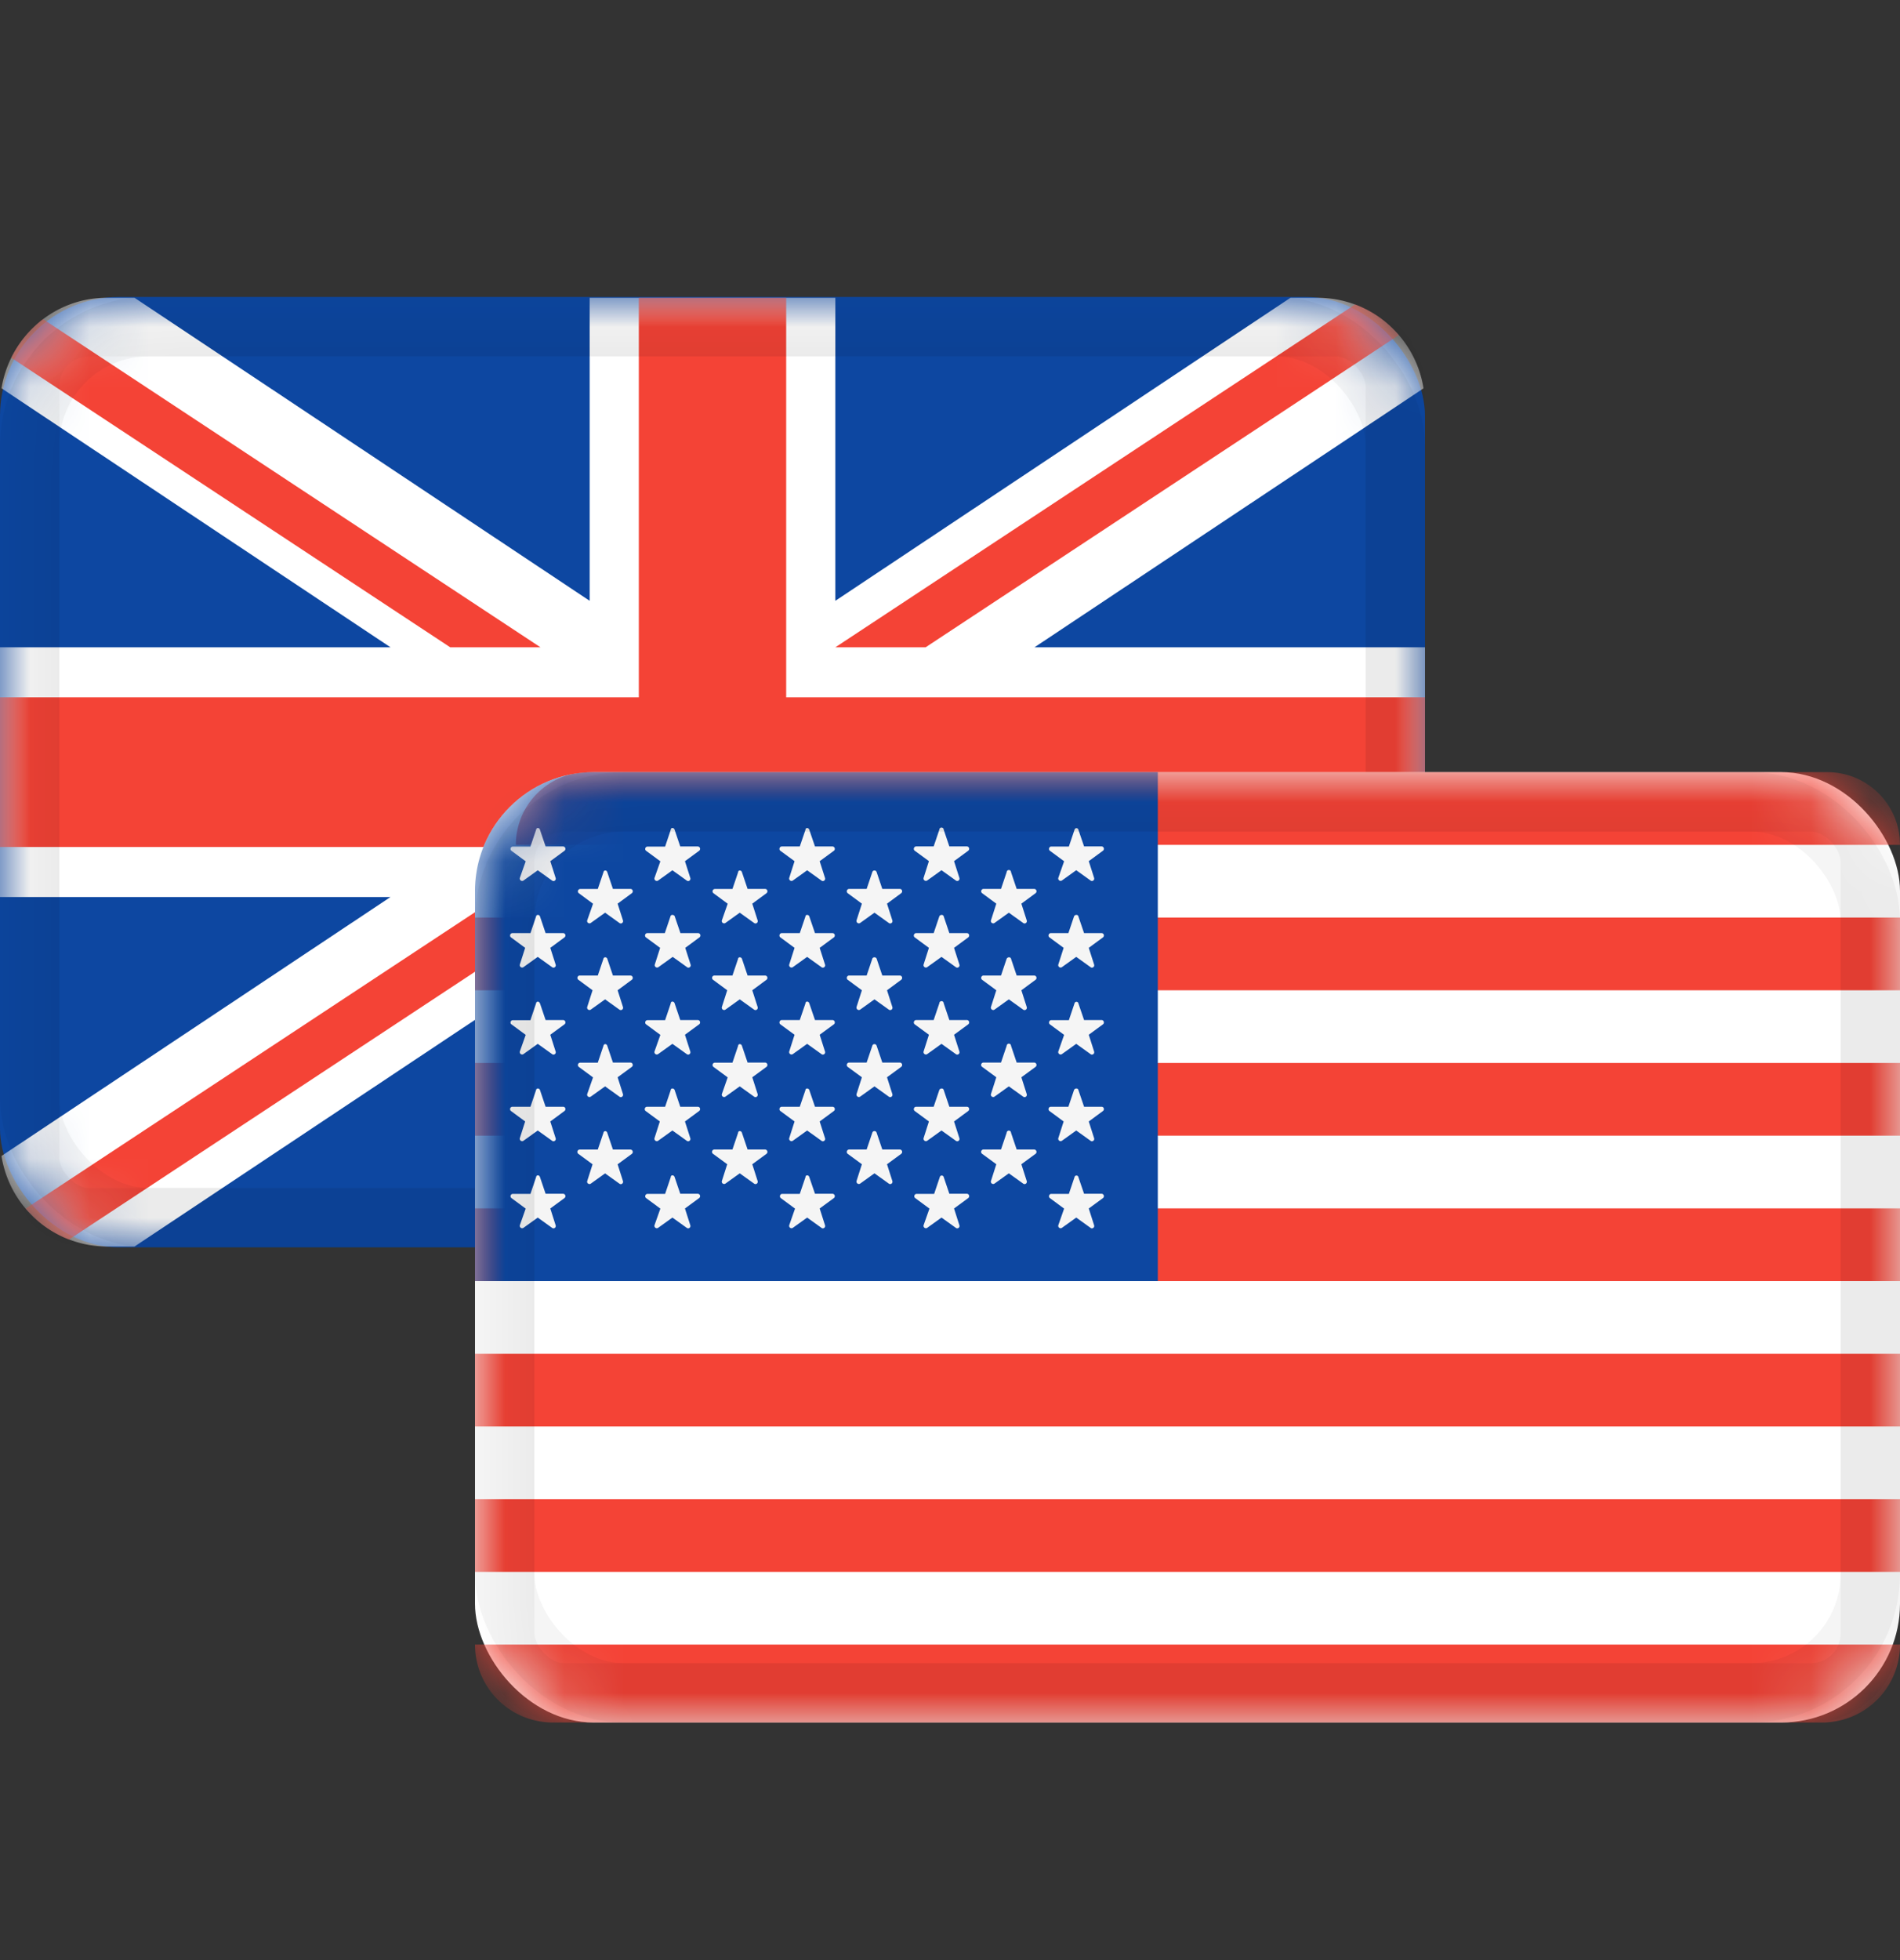 <svg xmlns="http://www.w3.org/2000/svg" xmlns:xlink="http://www.w3.org/1999/xlink" width="32" height="33"><rect width="100%" height="100%" fill="#333333" stroke="none"/><defs><rect id="a" width="24" height="16" x="0" y="0" rx="2"/><rect id="c" width="24" height="16" x="0" y="0" rx="2"/></defs><g fill="none" fill-rule="evenodd" transform="translate(0 5)"><mask id="b" fill="#fff"><use xlink:href="#a"/></mask><use fill="#0D47A1" xlink:href="#a"/><path fill="#FFF" fill-rule="nonzero" d="M23.975 1.537A1.807 1.807 0 0022.203.013h-.468l-7.666 5.102V.013H9.931v5.102L2.265.013h-.468C.906.013.167.673.025 1.537l6.552 4.361H0v4.204h6.577l-6.552 4.36a1.807 1.807 0 001.772 1.525h.468l7.666-5.102v5.102h4.138v-5.102l7.666 5.102h.468c.891 0 1.63-.66 1.772-1.524l-6.552-4.361H24V5.898h-6.577l6.552-4.36z" mask="url(#b)"/><path fill="#F44336" fill-rule="nonzero" d="M13.241.013V6.74H24v2.52H13.241v6.726H10.76V9.26H0V6.74h10.759V.013h2.482zM9.908 10.102l-8.746 5.767a1.77 1.77 0 01-.606-.389l-.124-.132 7.956-5.246h1.52zm6.329 0l7.527 4.963c-.113.2-.262.378-.439.521l-.137.102-8.471-5.586h1.52zM.725.373l8.378 5.525h-1.52L.19 1.023C.316.766.5.543.725.373zM22.824.125c.286.107.539.287.735.517l-7.97 5.256h-1.52L22.824.125z" mask="url(#b)"/><rect width="23" height="15" x=".5" y=".5" stroke="#000" stroke-opacity=".04" mask="url(#b)" rx="1"/><rect width="23" height="15" x=".5" y=".5" stroke="#000" stroke-opacity=".04" rx="2"/><g transform="translate(8 8)"><mask id="d" fill="#fff"><use xlink:href="#c"/></mask><use fill="#FFF" fill-rule="nonzero" xlink:href="#c"/><path fill="#F44336" fill-rule="nonzero" d="M24 14.688c0 .725-.587 1.312-1.312 1.312H1.312A1.311 1.311 0 010 14.688h24zm0-2.448v1.224H0V12.24h24zm0-2.448v1.224H0V9.792h24zm0-2.448v1.224H0V7.344h24zm0-2.448V6.12H0V4.896h24zm0-2.448v1.224H0V2.448h24zM22.776 0c.634 0 1.155.482 1.218 1.099l.006.125H.688C.688.548 1.236 0 1.912 0h20.864z" mask="url(#d)"/><path fill="#0D47A1" fill-rule="nonzero" d="M2 0h9.5v8.568H0V2a2 2 0 012-2z" mask="url(#d)"/><path fill="#F5F5F5" fill-rule="nonzero" d="M1.094 6.817l.095.281h.295a.04.04 0 01.037.028.041.041 0 01-.013.044l-.24.176.09.282a.04.04 0 01-.014.045.038.038 0 01-.047-.002l-.24-.172-.24.172a.039.039 0 01-.046 0 .04.04 0 01-.016-.043l.099-.28-.24-.177A.04.04 0 01.6 7.127.04.04 0 01.638 7.1h.296l.095-.282c.005-.04.053-.04.065-.001zm9.035-.026c.016 0 .03.01.033.026l.096.281h.295c.017 0 .031.012.037.028a.041.041 0 01-.013.044l-.24.176.09.282a.04.04 0 01-.014.045c-.015.01-.034.01-.047-.002l-.24-.172-.24.172a.039.039 0 01-.046 0 .04.04 0 01-.016-.043l.098-.28-.24-.177a.039.039 0 01-.012-.044.038.038 0 01.036-.027h.296l.095-.282a.034.034 0 01.032-.027zm-2.269 0c.016 0 .03.01.034.026l.095.281h.295a.04.04 0 01.037.028.041.041 0 01-.013.044l-.24.176.09.282a.04.04 0 01-.014.045.038.038 0 01-.047-.002l-.24-.172-.24.172a.039.039 0 01-.046 0 .04.04 0 01-.016-.043l.099-.28-.24-.177a.038.038 0 01-.013-.044.039.039 0 01.037-.027h.295l.095-.282a.034.034 0 01.032-.027zm-4.498.026l.095.281h.295a.04.04 0 01.037.028.041.041 0 01-.013.044l-.24.176.09.282a.04.04 0 01-.014.045.038.038 0 01-.047-.002l-.24-.172-.24.172a.039.039 0 01-.046 0 .04.04 0 01-.016-.043l.099-.28-.24-.177a.038.038 0 01-.013-.044.039.039 0 01.037-.027h.296l.095-.282c0-.04.053-.04.065-.001zm2.268 0l.096.281h.295c.017 0 .031.012.037.028a.041.041 0 01-.013.044l-.24.176.09.282a.04.04 0 01-.014.045c-.015.01-.034.01-.047-.002l-.24-.172-.24.172a.039.039 0 01-.046 0 .04.04 0 01-.016-.043l.098-.28-.24-.177a.039.039 0 01-.012-.044.038.038 0 01.036-.027h.296l.096-.282c0-.04.053-.04.064-.001zm-3.402-.744l.095.281h.295a.04.04 0 01.037.028.04.04 0 01-.013.044l-.24.176.09.282a.04.04 0 01-.014.045.038.038 0 01-.047-.002l-.24-.172-.24.172a.039.039 0 01-.046 0 .038.038 0 01-.015-.043l.09-.282-.24-.176a.04.04 0 01.024-.072h.304l.095-.281c.006-.039.054-.039.065 0zM9.01 6.04a.038.038 0 01.018.032l.095.281h.295a.04.04 0 01.037.028.04.04 0 01-.013.044l-.24.176.09.282a.04.04 0 01-.014.045.038.038 0 01-.047-.002l-.24-.172-.24.172a.039.039 0 01-.046 0 .038.038 0 01-.015-.043l.09-.282-.24-.176a.04.04 0 01.024-.072h.295l.095-.281c0-.013.007-.025.019-.032a.035.035 0 01.037 0zm-2.245.032l.095.281h.295a.04.04 0 01.037.028.041.041 0 01-.013.044l-.24.176.09.282a.04.04 0 01-.014.045.038.038 0 01-.047-.002l-.24-.172-.24.172a.039.039 0 01-.046 0 .04.04 0 01-.016-.043l.09-.282-.24-.176a.041.041 0 01.025-.072h.295l.095-.281c.01-.039.063-.039.074 0zm-2.269 0l.095.281h.295a.04.04 0 01.037.028.04.04 0 01-.013.044l-.24.176.09.282a.04.04 0 01-.014.045.038.038 0 01-.047-.002l-.24-.172-.24.172a.039.039 0 01-.046 0 .038.038 0 01-.015-.043l.09-.282-.24-.176a.04.04 0 01.024-.072h.304l.095-.281c.001-.039.054-.039.065 0zm-1.134-.721l.095.282h.295c.017 0 .032.01.037.027a.041.041 0 01-.013.044l-.24.177.09.281a.039.039 0 01-.014.045.038.038 0 01-.047-.002l-.24-.172-.24.172a.039.039 0 01-.046 0 .04.04 0 01-.016-.043l.09-.281-.24-.177a.039.039 0 01-.012-.044.039.039 0 01.037-.027h.304l.095-.282c0-.033.053-.033.065 0zm6.8 0l.096.282h.295c.017 0 .031.01.037.027a.041.041 0 01-.013.044l-.24.177.09.281a.039.039 0 01-.014.045c-.015.01-.034.01-.047-.002l-.24-.172-.24.172a.039.039 0 01-.046 0 .04.04 0 01-.016-.043l.09-.281-.24-.177a.039.039 0 01-.012-.044.038.038 0 01.036-.027h.296l.095-.282c.014-.033.067-.033.073 0zm-9.068 0l.095.282h.295c.017 0 .032.01.037.027a.041.041 0 01-.013.044l-.24.177.09.281a.039.039 0 01-.014.045.038.038 0 01-.047-.002l-.24-.172-.24.172a.039.039 0 01-.046 0 .04.04 0 01-.016-.043l.09-.281-.24-.177a.039.039 0 01-.012-.044.039.039 0 01.037-.027h.304l.095-.282c.005-.033.053-.033.065 0zm6.8 0l.095.282h.295c.017 0 .032.01.037.027a.041.041 0 01-.013.044l-.24.177.09.281a.039.039 0 01-.014.045.038.038 0 01-.047-.002l-.24-.172-.24.172a.039.039 0 01-.046 0 .04.04 0 01-.016-.043l.09-.281-.24-.177a.039.039 0 01-.012-.044.039.039 0 01.037-.027h.295l.095-.282c.014-.033.067-.033.074 0zm-2.264 0l.096.282h.295c.017 0 .031.01.037.027a.041.041 0 01-.013.044l-.24.177.09.281a.039.039 0 01-.014.045c-.015.01-.034.01-.047-.002l-.24-.172-.24.172a.039.039 0 01-.046 0 .04.04 0 01-.016-.043l.09-.281-.24-.177a.039.039 0 01-.012-.044.038.038 0 01.036-.027h.304l.096-.282c0-.033.053-.033.064 0zm-3.402-.743l.095.281h.295a.04.04 0 01.037.028.04.04 0 01-.013.044l-.24.176.09.282a.04.04 0 01-.014.045.038.038 0 01-.047-.002l-.24-.172-.24.172a.039.039 0 01-.046 0 .038.038 0 01-.015-.043l.098-.28-.24-.177a.04.04 0 01-.013-.044.039.039 0 01.037-.027h.296l.095-.282c.006-.04.054-.04.065-.001zm6.763-.037c.02 0 .037.016.037.037l.095.281h.295a.04.04 0 01.037.028.04.04 0 01-.013.044l-.24.176.09.282a.04.04 0 01-.014.045.038.038 0 01-.047-.002l-.24-.172-.24.172a.039.039 0 01-.046 0 .038.038 0 01-.015-.043l.09-.282-.24-.176a.04.04 0 01.024-.072h.295l.095-.281c0-.02.017-.037.037-.037zm-2.226.037l.095.281h.295a.04.04 0 01.037.028.041.041 0 01-.013.044l-.24.176.09.282a.04.04 0 01-.014.045.038.038 0 01-.047-.002l-.24-.172-.24.172a.039.039 0 01-.046 0 .04.04 0 01-.016-.043l.09-.282-.24-.176a.041.041 0 01.025-.072h.295l.095-.281c.01-.039.063-.039.074 0zm-2.269 0l.095.281h.295a.04.04 0 01.037.028.04.04 0 01-.013.044l-.24.176.09.282a.04.04 0 01-.014.045.038.038 0 01-.047-.002l-.24-.172-.24.172a.039.039 0 01-.046 0 .038.038 0 01-.015-.043l.098-.28-.24-.177a.04.04 0 01-.013-.044.039.039 0 01.037-.027h.296l.095-.282c.001-.04.054-.04.065-.001zm-1.134-.716l.095.281h.295a.04.04 0 01.037.028.041.041 0 01-.013.044l-.24.176.09.282a.04.04 0 01-.014.045.038.038 0 01-.047-.002l-.24-.172-.24.172a.039.039 0 01-.046 0 .04.04 0 01-.016-.043l.099-.28-.24-.177a.038.038 0 01-.013-.044.039.039 0 01.037-.027h.296l.095-.282c0-.04.053-.04.065-.001zm6.767-.026c.016 0 .03.01.033.026l.096.281h.295c.017 0 .031.012.037.028a.041.041 0 01-.013.044l-.24.176.09.282a.04.04 0 01-.014.045c-.015.01-.034.01-.047-.002l-.24-.172-.24.172a.039.039 0 01-.046 0 .04.04 0 01-.016-.043l.098-.28-.24-.177a.039.039 0 01-.012-.044.038.038 0 01.036-.027h.296l.095-.282a.034.034 0 01.032-.027zm-2.272-.011c.02 0 .037.016.037.037l.095.281h.295a.04.04 0 01.037.028.041.041 0 01-.013.044l-.24.176.09.282a.04.04 0 01-.014.045.038.038 0 01-.047-.002l-.24-.172-.24.172a.039.039 0 01-.046 0 .04.04 0 01-.016-.043l.09-.282-.24-.176a.039.039 0 01-.012-.044.041.041 0 01.037-.028h.295l.095-.281c0-.02.016-.037.037-.037zm-6.763.037l.095.281h.295a.04.04 0 01.037.028.041.041 0 01-.013.044l-.24.176.09.282a.04.04 0 01-.014.045.038.038 0 01-.047-.002l-.24-.172-.24.172a.039.039 0 01-.046 0 .04.04 0 01-.016-.043l.099-.28-.24-.177C.6 4.237.595 4.22.6 4.203a.039.039 0 01.037-.027h.296l.095-.282c.005-.04.053-.04.065-.001zm4.536 0l.096.281h.295c.017 0 .031.012.037.028a.041.041 0 01-.013.044l-.24.176.09.282a.04.04 0 01-.014.045c-.015.01-.034.01-.047-.002l-.24-.172-.24.172a.039.039 0 01-.046 0 .04.04 0 01-.016-.043l.09-.282-.24-.176a.039.039 0 01-.012-.044.04.04 0 01.036-.028h.304l.096-.281c0-.039.053-.039.064 0zm-3.402-.75l.095.282h.295c.017 0 .032.011.037.027a.04.04 0 01-.013.044l-.24.177.09.281a.039.039 0 01-.061.044l-.24-.172-.24.172a.039.039 0 01-.046 0 .04.04 0 01-.015-.044l.09-.281-.24-.177a.04.04 0 01-.013-.044.039.039 0 01.037-.027h.304l.095-.282c.006-.033.054-.033.065 0zm4.537 0l.095.282h.295c.017 0 .032.011.037.027a.041.041 0 01-.013.044l-.24.177.09.281a.039.039 0 01-.061.044l-.24-.172-.24.172a.039.039 0 01-.046 0 .041.041 0 01-.016-.044l.09-.281-.24-.177a.042.042 0 01-.012-.044.039.039 0 01.037-.027h.295l.095-.282c.01-.033.063-.033.074 0zm-2.269 0l.095.282h.295c.017 0 .032.011.037.027a.04.04 0 01-.013.044l-.24.177.09.281a.039.039 0 01-.061.044l-.24-.172-.24.172a.039.039 0 01-.046 0 .04.04 0 01-.015-.044l.09-.281-.24-.177a.04.04 0 01-.013-.044.039.039 0 01.037-.027h.304l.095-.282c.001-.033.054-.033.065 0zm4.532 0l.095.282h.295c.017 0 .032.011.037.027a.04.04 0 01-.013.044l-.24.177.09.281a.039.039 0 01-.061.044l-.24-.172-.24.172a.039.039 0 01-.046 0 .04.04 0 01-.015-.044l.09-.281-.24-.177a.04.04 0 01-.013-.044.039.039 0 01.037-.027h.295l.095-.282c.015-.033.068-.033.074 0zM5.63 2.428l.096.282h.295c.017 0 .031.01.037.027a.041.041 0 01-.013.044l-.24.177.09.281a.039.039 0 01-.014.045c-.015.01-.034.01-.047-.002l-.24-.172-.24.172a.039.039 0 01-.046 0 .04.04 0 01-.016-.043l.09-.281-.24-.177a.039.039 0 01-.012-.044.038.038 0 01.036-.027h.304l.096-.282c0-.033.053-.033.064 0zm-4.536 0l.095.282h.295c.017 0 .032.01.037.027a.041.041 0 01-.013.044l-.24.177.09.281a.039.039 0 01-.014.045.038.038 0 01-.047-.002l-.24-.172-.24.172a.039.039 0 01-.046 0 .04.04 0 01-.016-.043l.09-.281-.24-.177a.039.039 0 01-.012-.044.039.039 0 01.037-.027h.304l.095-.282c.005-.033.053-.033.065 0zm2.27 0l.096.282h.297c.017 0 .031.01.037.027a.041.041 0 01-.013.044l-.24.177.09.281a.039.039 0 01-.014.045c-.015.01-.034.01-.047-.002l-.24-.172-.24.172a.039.039 0 01-.046 0 .04.04 0 01-.016-.043l.09-.281-.24-.177a.039.039 0 01-.012-.044.038.038 0 01.036-.027h.295l.095-.282c.006-.033.058-.033.073 0zm4.53 0l.095.282h.295c.017 0 .032.01.037.027a.041.041 0 01-.013.044l-.24.177.09.281a.039.039 0 01-.014.045.038.038 0 01-.047-.002l-.24-.172-.24.172a.039.039 0 01-.046 0 .04.04 0 01-.016-.043l.09-.281-.24-.177a.039.039 0 01-.012-.044.039.039 0 01.037-.027h.295l.095-.282c.014-.033.067-.033.074 0zm2.268 0l.096.282h.295c.017 0 .031.01.037.027a.041.041 0 01-.013.044l-.24.177.09.281a.039.039 0 01-.014.045c-.015.01-.034.01-.047-.002l-.24-.172-.24.172a.039.039 0 01-.046 0 .04.04 0 01-.016-.043l.09-.281-.24-.177a.039.039 0 01-.012-.044.038.038 0 01.036-.027h.296l.095-.282c.014-.033.067-.033.073 0zm-3.397-.744l.095.282h.295c.017 0 .032.01.037.027a.041.041 0 01-.013.044l-.24.177.09.281a.039.039 0 01-.014.045.038.038 0 01-.047-.002l-.24-.172-.24.172a.039.039 0 01-.046 0 .04.04 0 01-.016-.043l.09-.281-.24-.177a.042.042 0 01-.012-.044.039.039 0 01.037-.027h.295l.095-.282c.01-.038.063-.038.074 0zm-2.269 0l.095.282h.295c.017 0 .032.01.037.027a.04.04 0 01-.013.044l-.24.177.09.281a.039.039 0 01-.014.045.038.038 0 01-.047-.002l-.24-.172-.24.172a.039.039 0 01-.046 0 .038.038 0 01-.015-.043l.098-.28-.24-.177a.04.04 0 01-.013-.044.04.04 0 01.037-.027h.296l.095-.281c.001-.04.054-.04.065-.002zm-2.268 0l.095.282h.295c.017 0 .032.01.037.027a.04.04 0 01-.013.044l-.24.177.09.281a.039.039 0 01-.014.045.038.038 0 01-.047-.002l-.24-.172-.24.172a.039.039 0 01-.046 0 .038.038 0 01-.015-.043l.098-.28-.24-.177a.04.04 0 01-.013-.044.04.04 0 01.037-.027h.296l.095-.281c.006-.04.054-.04.065-.002zm6.782-.032a.038.038 0 01.018.032l.095.282h.295c.017 0 .032.01.037.027a.04.04 0 01-.013.044l-.24.177.09.281a.039.039 0 01-.014.045.038.038 0 01-.047-.002l-.24-.172-.24.172a.039.039 0 01-.046 0 .038.038 0 01-.015-.043l.09-.281-.24-.177a.04.04 0 01-.013-.044.039.039 0 01.037-.027h.295l.095-.282c0-.013.007-.025.019-.032a.04.04 0 01.037 0zM1.094.97l.095.281h.295a.04.04 0 01.037.028.041.041 0 01-.013.044l-.24.176.09.282a.04.04 0 01-.014.045.038.038 0 01-.047-.002l-.24-.172-.24.172a.039.039 0 01-.046 0 .04.04 0 01-.016-.043l.099-.28-.24-.177C.6 1.313.595 1.295.6 1.28a.039.039 0 01.037-.027h.296L1.029.97c.005-.04.053-.04.065-.001zm2.268 0l.095.281h.295a.04.04 0 01.037.028.041.041 0 01-.013.044l-.24.176.09.282a.04.04 0 01-.014.045.038.038 0 01-.047-.002l-.24-.172-.24.172a.039.039 0 01-.046 0 .04.04 0 01-.016-.043l.099-.28-.24-.177a.038.038 0 01-.013-.044.039.039 0 01.037-.027h.296L3.297.97c0-.04.053-.04.065-.001zm2.268 0l.096.281h.295c.017 0 .031.012.037.028a.041.041 0 01-.013.044l-.24.176.09.282a.04.04 0 01-.014.045c-.015.01-.034.01-.047-.002l-.24-.172-.24.172a.039.039 0 01-.046 0 .04.04 0 01-.016-.043l.09-.282-.24-.176a.039.039 0 01-.012-.044.04.04 0 01.036-.028h.304L5.566.97c0-.039.053-.039.064 0zM7.875.937a.037.037 0 01.019.032l.095.281h.295a.04.04 0 01.037.028.041.041 0 01-.013.044l-.24.176.09.282a.04.04 0 01-.014.045.038.038 0 01-.047-.002l-.24-.172-.24.172a.039.039 0 01-.046 0 .04.04 0 01-.016-.043l.09-.282-.24-.176a.039.039 0 01-.012-.044.041.041 0 01.037-.028h.295L7.82.97c0-.013.007-.025.018-.032a.035.035 0 01.037 0zm2.254.006c.016 0 .03.01.033.026l.096.281h.295c.017 0 .031.012.037.028a.041.041 0 01-.013.044l-.24.176.09.282a.04.04 0 01-.014.045c-.015.01-.034.01-.047-.002l-.24-.172-.24.172a.039.039 0 01-.046 0 .04.04 0 01-.016-.043l.098-.28-.24-.177a.039.039 0 01-.012-.044.038.038 0 01.036-.027h.296l.095-.282a.034.034 0 01.032-.027z" mask="url(#d)"/><rect width="23" height="15" x=".5" y=".5" stroke="#000" stroke-opacity=".04" mask="url(#d)" rx="1"/></g><rect width="23" height="15" x="8.5" y="8.5" stroke="#000" stroke-opacity=".04" rx="2"/></g></svg>